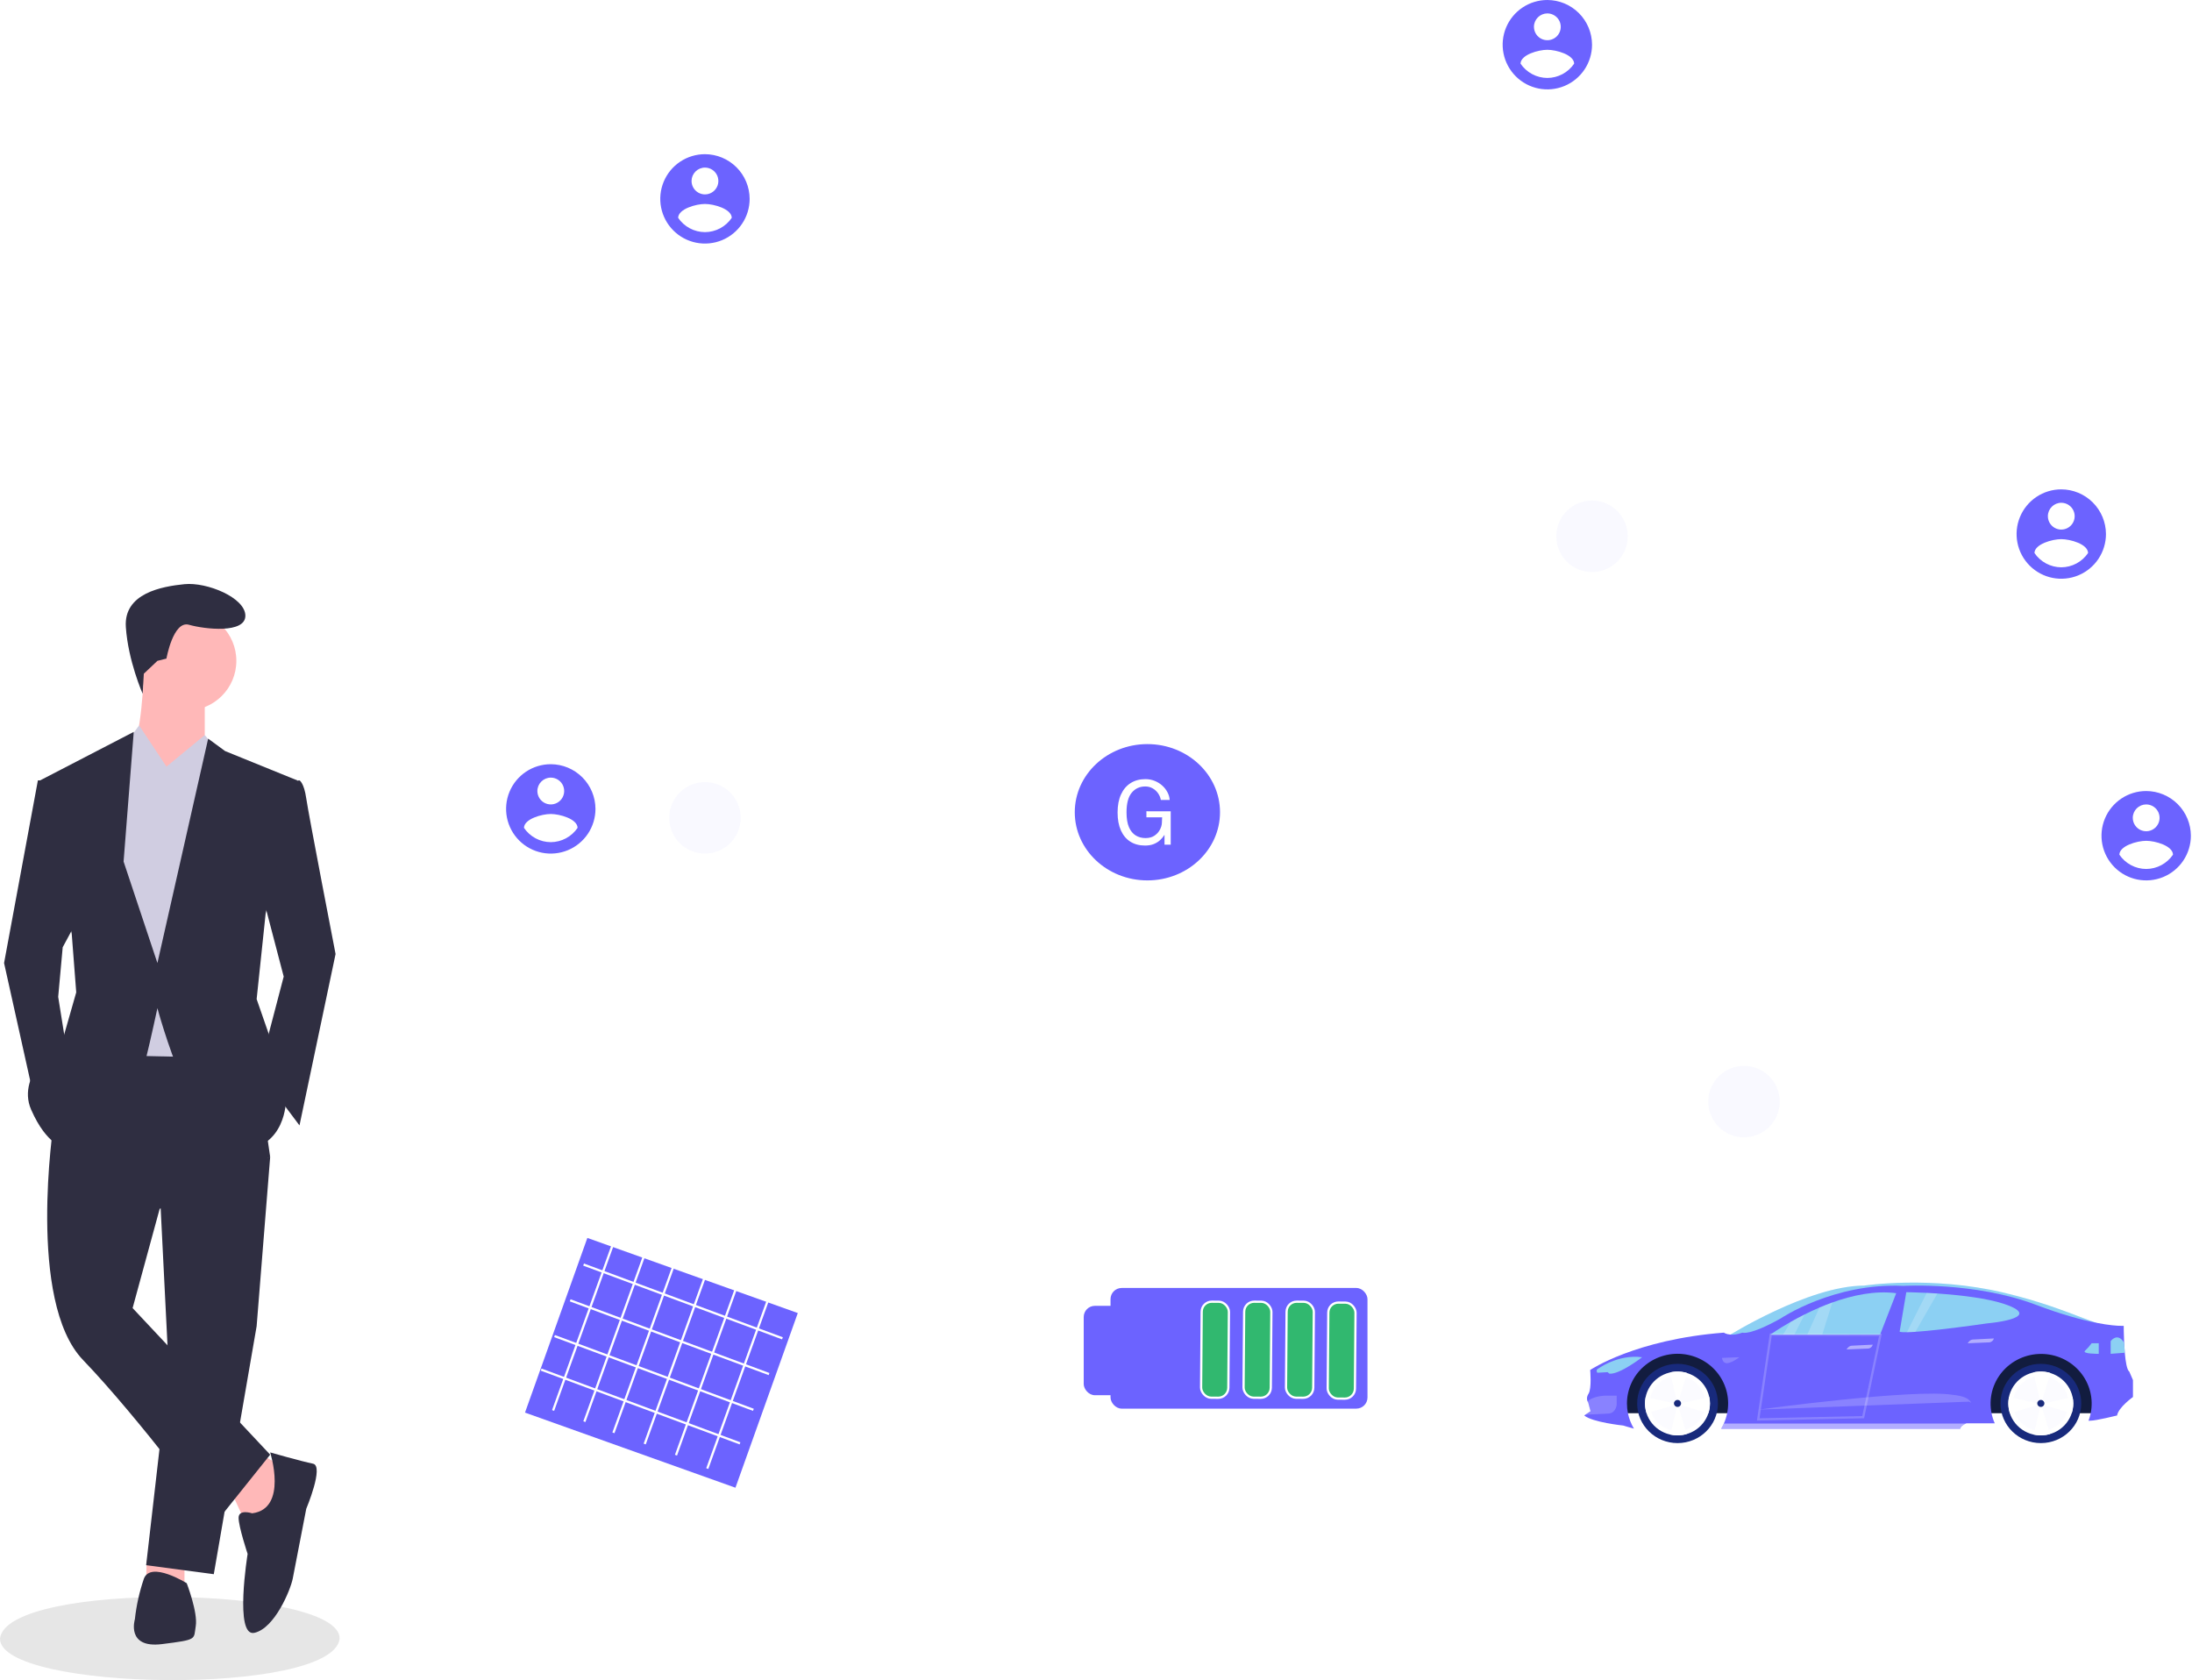 <svg width="981" height="752" viewBox="0 0 981 752" fill="none" xmlns="http://www.w3.org/2000/svg">
<g clip-path="url(#clip0)">
<path d="M315.494 117H313.494V224H315.494V117Z" fill="white"/>
<path d="M315.494 255.85H313.494V350H315.494V255.85Z" fill="white"/>
<path d="M465.494 365H310.494V367H465.494V365Z" fill="white"/>
<path d="M246.494 392H244.494V477H246.494V392Z" fill="white"/>
<path d="M497.494 492H262.494V494H497.494V492Z" fill="white"/>
<path d="M693.494 49H691.494V150H693.494V49Z" fill="white"/>
<path d="M676.494 166H529.46V168H676.494V166Z" fill="white"/>
<path d="M514.494 182H512.494V317H514.494V182Z" fill="white"/>
<path d="M314.494 257C311.132 257 307.845 256.003 305.049 254.135C302.254 252.267 300.075 249.612 298.788 246.505C297.501 243.399 297.165 239.981 297.821 236.683C298.477 233.386 300.096 230.357 302.473 227.979C304.851 225.602 307.88 223.982 311.178 223.327C314.475 222.671 317.893 223.007 321 224.294C324.106 225.581 326.761 227.76 328.629 230.555C330.497 233.351 331.494 236.638 331.494 240C331.489 244.507 329.696 248.828 326.509 252.015C323.322 255.202 319.001 256.995 314.494 257V257ZM314.494 225C311.527 225 308.627 225.88 306.161 227.528C303.694 229.176 301.771 231.519 300.636 234.26C299.501 237 299.204 240.016 299.782 242.926C300.361 245.836 301.79 248.509 303.888 250.606C305.985 252.704 308.658 254.133 311.568 254.712C314.477 255.29 317.493 254.993 320.234 253.858C322.975 252.723 325.318 250.8 326.966 248.333C328.614 245.867 329.494 242.967 329.494 240C329.49 236.023 327.908 232.21 325.096 229.398C322.284 226.586 318.471 225.004 314.494 225V225Z" fill="white"/>
<path d="M246.494 510C243.132 510 239.845 509.003 237.049 507.135C234.254 505.267 232.075 502.612 230.788 499.505C229.501 496.399 229.165 492.981 229.821 489.683C230.477 486.386 232.096 483.357 234.473 480.979C236.851 478.602 239.88 476.982 243.178 476.327C246.475 475.671 249.893 476.007 253 477.294C256.106 478.581 258.761 480.76 260.629 483.555C262.497 486.351 263.494 489.638 263.494 493C263.489 497.507 261.696 501.828 258.509 505.015C255.322 508.202 251.001 509.995 246.494 510V510ZM246.494 478C243.527 478 240.627 478.88 238.161 480.528C235.694 482.176 233.771 484.519 232.636 487.26C231.501 490 231.204 493.017 231.782 495.926C232.361 498.836 233.79 501.509 235.888 503.606C237.985 505.704 240.658 507.133 243.568 507.712C246.477 508.29 249.493 507.993 252.234 506.858C254.975 505.723 257.318 503.8 258.966 501.333C260.614 498.867 261.494 495.967 261.494 493C261.49 489.023 259.908 485.21 257.096 482.398C254.284 479.586 250.471 478.004 246.494 478V478Z" fill="white"/>
<path d="M315.494 382C324.33 382 331.494 374.837 331.494 366C331.494 357.163 324.33 350 315.494 350C306.657 350 299.494 357.163 299.494 366C299.494 374.837 306.657 382 315.494 382Z" fill="#F9F9FF"/>
<path d="M894.494 239H728.494V241H894.494V239Z" fill="white"/>
<path d="M713.494 255.85H711.494V350H713.494V255.85Z" fill="white"/>
<path d="M695.494 365H562.494V367H695.494V365Z" fill="white"/>
<path d="M934.494 374H796.494V376H934.494V374Z" fill="white"/>
<path d="M782.494 392H780.494V477H782.494V392Z" fill="white"/>
<path d="M764.494 492H529.494V494H764.494V492Z" fill="white"/>
<path d="M514.494 415H512.494V477H514.494V415Z" fill="white"/>
<path d="M712.494 256C721.33 256 728.494 248.837 728.494 240C728.494 231.163 721.33 224 712.494 224C703.657 224 696.494 231.163 696.494 240C696.494 248.837 703.657 256 712.494 256Z" fill="#F9F9FF"/>
<path d="M692.494 183C689.132 183 685.845 182.003 683.049 180.135C680.254 178.267 678.075 175.612 676.788 172.505C675.502 169.399 675.165 165.981 675.821 162.683C676.477 159.386 678.096 156.357 680.473 153.979C682.851 151.602 685.88 149.982 689.178 149.327C692.475 148.671 695.893 149.007 699 150.294C702.106 151.581 704.761 153.76 706.629 156.555C708.497 159.351 709.494 162.638 709.494 166C709.489 170.507 707.696 174.828 704.509 178.015C701.322 181.202 697.001 182.995 692.494 183V183ZM692.494 151C689.527 151 686.627 151.88 684.161 153.528C681.694 155.176 679.771 157.519 678.636 160.26C677.501 163 677.204 166.017 677.782 168.926C678.361 171.836 679.79 174.509 681.888 176.606C683.985 178.704 686.658 180.133 689.568 180.712C692.478 181.29 695.494 180.993 698.234 179.858C700.975 178.723 703.318 176.8 704.966 174.333C706.614 171.867 707.494 168.967 707.494 166C707.49 162.023 705.908 158.21 703.096 155.398C700.284 152.586 696.471 151.004 692.494 151V151Z" fill="white"/>
<path d="M513.494 183C510.132 183 506.845 182.003 504.049 180.135C501.254 178.267 499.075 175.612 497.788 172.505C496.501 169.399 496.165 165.981 496.821 162.683C497.477 159.386 499.096 156.357 501.473 153.979C503.851 151.602 506.88 149.982 510.178 149.327C513.475 148.671 516.893 149.007 520 150.294C523.106 151.581 525.761 153.76 527.629 156.555C529.497 159.351 530.494 162.638 530.494 166C530.489 170.507 528.696 174.828 525.509 178.015C522.322 181.202 518.001 182.995 513.494 183V183ZM513.494 151C510.527 151 507.627 151.88 505.161 153.528C502.694 155.176 500.771 157.519 499.636 160.26C498.501 163 498.204 166.017 498.782 168.926C499.361 171.836 500.79 174.509 502.888 176.606C504.985 178.704 507.658 180.133 510.568 180.712C513.477 181.29 516.494 180.993 519.234 179.858C521.975 178.723 524.318 176.8 525.966 174.333C527.614 171.867 528.494 168.967 528.494 166C528.49 162.023 526.908 158.21 524.096 155.398C521.284 152.586 517.471 151.004 513.494 151V151Z" fill="white"/>
<path d="M780.494 393C777.132 393 773.845 392.003 771.049 390.135C768.254 388.267 766.075 385.612 764.788 382.505C763.502 379.399 763.165 375.981 763.821 372.683C764.477 369.386 766.096 366.357 768.473 363.979C770.851 361.602 773.88 359.982 777.178 359.327C780.475 358.671 783.893 359.007 787 360.294C790.106 361.581 792.761 363.76 794.629 366.555C796.497 369.351 797.494 372.638 797.494 376C797.489 380.507 795.696 384.828 792.509 388.015C789.322 391.202 785.001 392.995 780.494 393V393ZM780.494 361C777.527 361 774.627 361.88 772.161 363.528C769.694 365.176 767.771 367.519 766.636 370.26C765.501 373 765.204 376.016 765.782 378.926C766.361 381.836 767.79 384.509 769.888 386.606C771.985 388.704 774.658 390.133 777.568 390.712C780.478 391.29 783.494 390.993 786.234 389.858C788.975 388.723 791.318 386.8 792.966 384.333C794.614 381.867 795.494 378.967 795.494 376C795.49 372.023 793.908 368.21 791.096 365.398C788.284 362.586 784.471 361.004 780.494 361V361Z" fill="white"/>
<path d="M780.494 509C789.33 509 796.494 501.837 796.494 493C796.494 484.163 789.33 477 780.494 477C771.657 477 764.494 484.163 764.494 493C764.494 501.837 771.657 509 780.494 509Z" fill="#F9F9FF"/>
<path d="M513.494 510C510.132 510 506.845 509.003 504.049 507.135C501.254 505.267 499.075 502.612 497.788 499.505C496.501 496.399 496.165 492.981 496.821 489.683C497.477 486.386 499.096 483.357 501.473 480.979C503.851 478.602 506.88 476.982 510.178 476.327C513.475 475.671 516.893 476.007 520 477.294C523.106 478.581 525.761 480.76 527.629 483.555C529.497 486.351 530.494 489.638 530.494 493C530.489 497.507 528.696 501.828 525.509 505.015C522.322 508.202 518.001 509.995 513.494 510V510ZM513.494 478C510.527 478 507.627 478.88 505.161 480.528C502.694 482.176 500.771 484.519 499.636 487.26C498.501 490 498.204 493.017 498.782 495.926C499.361 498.836 500.79 501.509 502.888 503.606C504.985 505.704 507.658 507.133 510.568 507.712C513.477 508.29 516.494 507.993 519.234 506.858C521.975 505.723 524.318 503.8 525.966 501.333C527.614 498.867 528.494 495.967 528.494 493C528.49 489.023 526.908 485.21 524.096 482.398C521.284 479.586 517.471 478.004 513.494 478V478Z" fill="white"/>
<path d="M711.494 383C708.132 383 704.845 382.003 702.049 380.135C699.254 378.267 697.075 375.612 695.788 372.505C694.502 369.399 694.165 365.981 694.821 362.683C695.477 359.386 697.096 356.357 699.473 353.979C701.851 351.602 704.88 349.982 708.178 349.327C711.475 348.671 714.893 349.007 718 350.294C721.106 351.581 723.761 353.76 725.629 356.555C727.497 359.351 728.494 362.638 728.494 366C728.489 370.507 726.696 374.828 723.509 378.015C720.322 381.202 716.001 382.995 711.494 383V383ZM711.494 351C708.527 351 705.627 351.88 703.161 353.528C700.694 355.176 698.771 357.519 697.636 360.26C696.501 363 696.204 366.016 696.782 368.926C697.361 371.836 698.79 374.509 700.888 376.606C702.985 378.704 705.658 380.133 708.568 380.712C711.478 381.29 714.494 380.993 717.234 379.858C719.975 378.723 722.318 376.8 723.966 374.333C725.614 371.867 726.494 368.967 726.494 366C726.49 362.023 724.908 358.21 722.096 355.398C719.284 352.586 715.471 351.004 711.494 351V351Z" fill="white"/>
<path d="M246.494 342C242.538 342 238.671 343.173 235.382 345.371C232.093 347.568 229.53 350.692 228.016 354.346C226.502 358.001 226.106 362.022 226.878 365.902C227.65 369.781 229.555 373.345 232.352 376.142C235.149 378.939 238.712 380.844 242.592 381.616C246.472 382.387 250.493 381.991 254.147 380.478C257.802 378.964 260.926 376.4 263.123 373.111C265.321 369.822 266.494 365.956 266.494 362C266.478 356.7 264.366 351.622 260.619 347.875C256.871 344.128 251.793 342.016 246.494 342V342ZM246.494 348C247.681 348 248.841 348.352 249.827 349.011C250.814 349.67 251.583 350.608 252.037 351.704C252.491 352.8 252.61 354.007 252.379 355.171C252.147 356.334 251.576 357.404 250.736 358.243C249.897 359.082 248.828 359.653 247.664 359.885C246.5 360.116 245.294 359.997 244.198 359.543C243.101 359.089 242.164 358.32 241.505 357.333C240.846 356.347 240.494 355.187 240.494 354C240.499 352.41 241.133 350.887 242.257 349.763C243.381 348.639 244.904 348.005 246.494 348V348ZM246.494 376.885C244.124 376.874 241.792 376.285 239.701 375.169C237.61 374.053 235.822 372.444 234.494 370.481C234.59 366.481 242.494 364.279 246.494 364.279C250.494 364.279 258.398 366.481 258.494 370.481C257.164 372.442 255.376 374.05 253.285 375.166C251.195 376.282 248.864 376.872 246.494 376.885V376.885Z" fill="#6C63FF"/>
<path d="M315.494 69C311.538 69 307.671 70.173 304.382 72.371C301.093 74.568 298.53 77.692 297.016 81.346C295.502 85.001 295.106 89.022 295.878 92.902C296.65 96.781 298.555 100.345 301.352 103.142C304.149 105.939 307.712 107.844 311.592 108.616C315.472 109.387 319.493 108.991 323.147 107.478C326.802 105.964 329.926 103.4 332.123 100.111C334.321 96.822 335.494 92.956 335.494 89C335.478 83.7 333.366 78.622 329.619 74.875C325.871 71.128 320.793 69.016 315.494 69V69ZM315.494 75C316.681 75 317.841 75.352 318.827 76.011C319.814 76.671 320.583 77.608 321.037 78.704C321.491 79.8 321.61 81.007 321.379 82.171C321.147 83.334 320.576 84.403 319.736 85.243C318.897 86.082 317.828 86.653 316.664 86.885C315.5 87.116 314.294 86.997 313.198 86.543C312.101 86.089 311.164 85.32 310.505 84.333C309.846 83.347 309.494 82.187 309.494 81C309.499 79.41 310.133 77.887 311.257 76.763C312.381 75.639 313.904 75.005 315.494 75V75ZM315.494 103.885C313.124 103.874 310.792 103.285 308.701 102.169C306.61 101.053 304.822 99.444 303.494 97.481C303.59 93.481 311.494 91.279 315.494 91.279C319.494 91.279 327.398 93.481 327.494 97.481C326.164 99.442 324.376 101.05 322.285 102.166C320.195 103.282 317.864 103.872 315.494 103.885V103.885Z" fill="#6C63FF"/>
<path d="M692.494 0C688.538 0 684.671 1.173 681.382 3.371C678.093 5.568 675.53 8.692 674.016 12.346C672.503 16.001 672.106 20.022 672.878 23.902C673.65 27.781 675.555 31.345 678.352 34.142C681.149 36.939 684.712 38.844 688.592 39.616C692.472 40.387 696.493 39.991 700.148 38.478C703.802 36.964 706.926 34.4 709.123 31.111C711.321 27.822 712.494 23.956 712.494 20C712.478 14.7 710.366 9.622 706.619 5.875C702.872 2.128 697.793 0.016 692.494 0V0ZM692.494 6C693.681 6 694.841 6.352 695.827 7.011C696.814 7.67 697.583 8.608 698.037 9.704C698.491 10.8 698.61 12.007 698.379 13.171C698.147 14.334 697.576 15.403 696.737 16.243C695.897 17.082 694.828 17.653 693.664 17.885C692.501 18.116 691.294 17.997 690.198 17.543C689.101 17.089 688.164 16.32 687.505 15.333C686.846 14.347 686.494 13.187 686.494 12C686.499 10.41 687.133 8.887 688.257 7.763C689.381 6.639 690.904 6.005 692.494 6V6ZM692.494 34.885C690.124 34.874 687.792 34.285 685.701 33.169C683.61 32.053 681.822 30.444 680.494 28.481C680.59 24.481 688.494 22.279 692.494 22.279C696.494 22.279 704.398 24.481 704.494 28.481C703.164 30.442 701.376 32.05 699.286 33.166C697.195 34.282 694.864 34.872 692.494 34.885Z" fill="#6C63FF"/>
<path d="M922.494 219C918.538 219 914.671 220.173 911.382 222.371C908.093 224.568 905.53 227.692 904.016 231.346C902.503 235.001 902.106 239.022 902.878 242.902C903.65 246.781 905.555 250.345 908.352 253.142C911.149 255.939 914.712 257.844 918.592 258.616C922.472 259.387 926.493 258.991 930.148 257.478C933.802 255.964 936.926 253.4 939.123 250.111C941.321 246.822 942.494 242.956 942.494 239C942.478 233.7 940.366 228.622 936.619 224.875C932.872 221.128 927.793 219.016 922.494 219ZM922.494 225C923.681 225 924.841 225.352 925.827 226.011C926.814 226.67 927.583 227.608 928.037 228.704C928.491 229.8 928.61 231.007 928.379 232.171C928.147 233.334 927.576 234.404 926.736 235.243C925.897 236.082 924.828 236.653 923.664 236.885C922.501 237.116 921.294 236.997 920.198 236.543C919.101 236.089 918.164 235.32 917.505 234.333C916.846 233.347 916.494 232.187 916.494 231C916.499 229.41 917.133 227.887 918.257 226.763C919.381 225.639 920.904 225.005 922.494 225ZM922.494 253.885C920.124 253.874 917.792 253.285 915.701 252.169C913.61 251.053 911.822 249.444 910.494 247.481C910.59 243.481 918.494 241.279 922.494 241.279C926.494 241.279 934.398 243.481 934.494 247.481C933.164 249.442 931.376 251.05 929.286 252.166C927.195 253.282 924.864 253.872 922.494 253.885V253.885Z" fill="#6C63FF"/>
<path d="M960.494 354C956.538 354 952.671 355.173 949.382 357.371C946.094 359.568 943.53 362.692 942.016 366.346C940.503 370.001 940.107 374.022 940.878 377.902C941.65 381.781 943.555 385.345 946.352 388.142C949.149 390.939 952.712 392.844 956.592 393.616C960.472 394.387 964.493 393.991 968.148 392.478C971.802 390.964 974.926 388.4 977.123 385.111C979.321 381.822 980.494 377.956 980.494 374C980.478 368.7 978.366 363.622 974.619 359.875C970.872 356.128 965.793 354.016 960.494 354V354ZM960.494 360C961.681 360 962.841 360.352 963.827 361.011C964.814 361.67 965.583 362.608 966.037 363.704C966.491 364.8 966.61 366.007 966.379 367.171C966.147 368.334 965.576 369.404 964.736 370.243C963.897 371.082 962.828 371.653 961.664 371.885C960.501 372.116 959.294 371.997 958.198 371.543C957.101 371.089 956.164 370.32 955.505 369.333C954.846 368.347 954.494 367.187 954.494 366C954.499 364.41 955.133 362.887 956.257 361.763C957.381 360.639 958.904 360.005 960.494 360V360ZM960.494 388.885C958.124 388.874 955.792 388.285 953.701 387.169C951.61 386.053 949.822 384.444 948.494 382.481C948.59 378.481 956.494 376.279 960.494 376.279C964.494 376.279 972.398 378.481 972.494 382.481C971.164 384.442 969.376 386.05 967.286 387.166C965.195 388.282 962.864 388.872 960.494 388.885V388.885Z" fill="#6C63FF"/>
<path d="M152 733.294C149.154 759.17 -0.226 756.998 0 733.292C2.846 707.418 152.226 709.59 152 733.294Z" fill="#E6E6E6"/>
<path d="M103.754 668.156L109.81 681.276L120.911 680.267L127.976 657.054L116.874 650.999L103.754 668.156Z" fill="#FFB8B8"/>
<path d="M65.642 698.373L65.403 707.516L82.56 708.525V697.424L65.642 698.373Z" fill="#FFB8B8"/>
<path d="M71.458 531.908L75.495 612.647L65.403 700.451L95.68 704.488L114.856 593.472L120.911 517.778L71.458 531.908Z" fill="#2F2E41"/>
<path d="M24.024 502.64C24.024 502.64 11.913 582.37 37.144 608.61C62.375 634.851 96.689 681.276 96.689 681.276L120.911 650.999L59.347 585.398L71.458 540.991L120.911 517.778L112.837 462.27L40.172 461.261L24.024 502.64Z" fill="#2F2E41"/>
<path d="M83.569 317.948C95.832 317.948 105.773 308.007 105.773 295.744C105.773 283.482 95.832 273.541 83.569 273.541C71.307 273.541 61.366 283.482 61.366 295.744C61.366 308.007 71.307 317.948 83.569 317.948Z" fill="#FFB8B8"/>
<path d="M64.394 300.791C64.394 300.791 63.385 332.077 58.338 336.114C53.292 340.151 76.505 357.308 76.505 357.308L91.643 333.087V310.883L64.394 300.791Z" fill="#FFB8B8"/>
<path d="M74.486 343.179L62.233 324.677L55.31 334.096L45.218 362.355L53.292 472.362L100.726 473.371L106.782 347.216L91.643 329.05L74.486 343.179Z" fill="#D0CDE1"/>
<path d="M125.958 350.244L134.032 349.234C134.032 349.234 136.05 350.244 137.059 357.308C138.069 364.373 150.179 426.946 150.179 426.946L134.032 503.649L115.865 479.427L126.967 437.039L115.865 394.65L125.958 350.244Z" fill="#2F2E41"/>
<path d="M23.015 349.234H16.959L1.821 430.983L15.95 494.566L30.079 471.353L26.042 446.122L28.061 423.919L35.126 410.798L23.015 349.234Z" fill="#2F2E41"/>
<path d="M112.837 677.239C112.837 677.239 106.782 675.22 106.782 679.257C106.782 683.294 110.819 695.405 110.819 695.405C110.819 695.405 104.763 732.747 113.847 730.729C122.93 728.71 129.995 711.553 131.004 706.507C132.013 701.461 137.059 675.22 137.059 675.22C137.059 675.22 145.133 656.045 140.087 655.035C135.041 654.026 120.911 649.989 120.911 649.989C120.911 649.989 128.985 675.22 112.837 677.239Z" fill="#2F2E41"/>
<path d="M83.569 708.525C83.569 708.525 67.421 698.433 64.394 706.507C62.386 712.396 61.032 718.488 60.357 724.673C60.357 724.673 56.32 737.793 72.468 735.775C88.616 733.757 86.597 733.756 87.606 727.701C88.616 721.645 83.569 708.525 83.569 708.525Z" fill="#2F2E41"/>
<path d="M70.449 295.745L74.486 294.735C74.486 294.735 77.514 277.578 84.579 279.597C91.643 281.615 109.81 283.634 109.81 275.56C109.81 267.486 92.653 260.421 82.56 261.43C72.468 262.439 55.31 265.467 56.32 280.606C57.329 295.744 63.841 310.471 63.841 310.471L64.367 301.496L70.449 295.745Z" fill="#2F2E41"/>
<path d="M91.643 355.29L74.486 343.179L91.643 329.05L97.6 336.197L91.643 355.29Z" fill="#D0CDE1"/>
<path d="M59.347 354.281L74.486 343.179L62.375 325.013L55.31 334.096L59.347 354.281Z" fill="#D0CDE1"/>
<path d="M133.022 349.234L100.726 336.114L93.157 330.563L70.449 430.983L55.31 385.567L59.852 327.536L17.968 349.234L32.098 417.863L34.116 444.103L28.061 465.298C28.061 465.298 6.867 480.436 13.931 496.584C20.996 512.732 29.07 513.741 29.07 513.741C29.07 513.741 63.385 481.445 65.403 473.371C67.421 465.298 70.449 451.168 70.449 451.168C70.449 451.168 87.606 515.76 107.791 514.751C127.976 513.741 127.976 492.547 127.976 492.547L122.93 470.344L114.856 447.131L118.893 408.78L133.022 349.234Z" fill="#2F2E41"/>
<ellipse cx="513.5" cy="363.5" rx="32.5" ry="30.5" fill="#6C63FF"/>
<path d="M512.44 378.4C509.893 378.4 507.7 377.82 505.86 376.66C504.033 375.5 502.627 373.82 501.64 371.62C500.653 369.407 500.16 366.74 500.16 363.62C500.16 360.473 500.667 357.787 501.68 355.56C502.693 353.333 504.127 351.633 505.98 350.46C507.847 349.273 510.053 348.68 512.6 348.68C514.053 348.68 515.42 348.933 516.7 349.44C517.98 349.947 519.113 350.64 520.1 351.52C521.087 352.4 521.873 353.4 522.46 354.52C523.06 355.627 523.4 356.787 523.48 358H519.52C519.333 356.933 518.92 355.94 518.28 355.02C517.64 354.1 516.827 353.36 515.84 352.8C514.867 352.24 513.767 351.96 512.54 351.96C510.047 351.96 508.027 352.893 506.48 354.76C504.933 356.627 504.16 359.553 504.16 363.54C504.16 366.287 504.527 368.507 505.26 370.2C506.007 371.893 507.02 373.127 508.3 373.9C509.58 374.673 511.027 375.06 512.64 375.06C514.253 375.06 515.593 374.7 516.66 373.98C517.727 373.26 518.533 372.38 519.08 371.34C519.64 370.3 519.94 369.3 519.98 368.34L520.1 365.78H513.06V363.06L523.94 363.08V378H521.16V373.6C520.653 374.427 520.007 375.207 519.22 375.94C518.447 376.673 517.5 377.267 516.38 377.72C515.273 378.173 513.96 378.4 512.44 378.4Z" fill="white"/>
<g filter="url(#filter0_d)">
<rect x="262.862" y="550" width="100" height="83" transform="rotate(19.645 262.862 550)" fill="#6C63FF"/>
</g>
<line x1="247.53" y1="631.224" x2="274.53" y2="556.224" stroke="white"/>
<line x1="261.174" y1="565.925" x2="350.174" y2="598.925" stroke="white"/>
<line x1="255.174" y1="581.925" x2="344.174" y2="614.925" stroke="white"/>
<line x1="248.174" y1="597.925" x2="337.174" y2="630.925" stroke="white"/>
<line x1="242.174" y1="612.925" x2="331.174" y2="645.925" stroke="white"/>
<line x1="261.53" y1="636.224" x2="288.53" y2="561.224" stroke="white"/>
<line x1="274.53" y1="641.224" x2="301.53" y2="566.224" stroke="white"/>
<line x1="302.53" y1="651.224" x2="329.53" y2="576.224" stroke="white"/>
<line x1="316.53" y1="657.224" x2="343.53" y2="582.224" stroke="white"/>
<line x1="288.53" y1="646.224" x2="315.53" y2="571.224" stroke="white"/>
<path d="M242.767 689.644C241.858 689.644 241.021 689.502 240.254 689.219C239.487 688.935 238.846 688.502 238.329 687.919C237.821 687.327 237.504 686.565 237.379 685.631H239.479C239.646 686.39 240.025 686.96 240.617 687.344C241.217 687.727 241.929 687.919 242.754 687.919C243.621 687.919 244.321 687.756 244.854 687.431C245.387 687.106 245.654 686.606 245.654 685.931C245.654 685.023 245.083 684.431 243.942 684.156L241.267 683.494C240.217 683.244 239.379 682.852 238.754 682.319C238.137 681.785 237.829 681.04 237.829 680.081C237.821 678.948 238.229 678.023 239.054 677.306C239.879 676.581 241.112 676.219 242.754 676.219C244.154 676.219 245.283 676.535 246.142 677.169C247.008 677.802 247.458 678.723 247.492 679.931H245.454C245.362 679.315 245.083 678.827 244.617 678.469C244.15 678.102 243.521 677.919 242.729 677.919C241.904 677.919 241.233 678.085 240.717 678.419C240.2 678.744 239.942 679.252 239.942 679.944C239.942 680.402 240.125 680.765 240.492 681.031C240.858 681.29 241.4 681.506 242.117 681.681L244.704 682.331C245.496 682.54 246.112 682.835 246.554 683.219C246.996 683.602 247.304 684.023 247.479 684.481C247.654 684.94 247.742 685.381 247.742 685.806C247.742 686.998 247.304 687.935 246.429 688.619C245.554 689.302 244.333 689.644 242.767 689.644ZM256.11 689.644C254.318 689.644 252.88 689.073 251.797 687.931C250.714 686.79 250.172 685.14 250.172 682.981C250.172 681.631 250.401 680.448 250.86 679.431C251.318 678.415 251.989 677.627 252.872 677.069C253.755 676.502 254.835 676.219 256.11 676.219C257.893 676.219 259.318 676.802 260.385 677.969C261.451 679.135 261.985 680.806 261.985 682.981C261.985 684.298 261.76 685.456 261.31 686.456C260.868 687.456 260.21 688.24 259.335 688.806C258.468 689.365 257.393 689.644 256.11 689.644ZM256.11 687.819C257.268 687.819 258.155 687.385 258.772 686.519C259.389 685.644 259.697 684.448 259.697 682.931C259.697 682.006 259.572 681.177 259.322 680.444C259.08 679.702 258.697 679.115 258.172 678.681C257.647 678.248 256.96 678.031 256.11 678.031C254.935 678.031 254.035 678.465 253.41 679.331C252.785 680.19 252.472 681.39 252.472 682.931C252.472 683.84 252.597 684.665 252.847 685.406C253.097 686.148 253.489 686.735 254.022 687.169C254.555 687.602 255.251 687.819 256.11 687.819ZM268.273 689.556C267.339 689.556 266.639 689.394 266.173 689.069C265.706 688.735 265.393 688.306 265.235 687.781C265.085 687.248 265.01 686.677 265.01 686.069V670.819H267.285V685.844C267.285 686.502 267.41 686.994 267.66 687.319C267.918 687.635 268.277 687.81 268.735 687.844L269.435 687.856V689.356C269.018 689.49 268.631 689.556 268.273 689.556ZM275.909 689.644C274.651 689.644 273.626 689.315 272.834 688.656C272.043 687.998 271.647 687.077 271.647 685.894C271.647 684.46 272.147 683.394 273.147 682.694C274.147 681.994 275.751 681.619 277.959 681.569L280.272 681.506V680.494C280.272 679.702 280.03 679.077 279.547 678.619C279.072 678.152 278.339 677.919 277.347 677.919C276.605 677.927 275.951 678.106 275.384 678.456C274.818 678.798 274.455 679.352 274.297 680.119H272.259C272.326 678.86 272.818 677.898 273.734 677.231C274.651 676.556 275.893 676.219 277.459 676.219C279.143 676.219 280.401 676.573 281.234 677.281C282.076 677.99 282.497 679.019 282.497 680.369V689.394H280.522L280.359 686.969C279.851 687.977 279.214 688.677 278.447 689.069C277.68 689.452 276.834 689.644 275.909 689.644ZM276.609 687.981C277.184 687.981 277.751 687.844 278.309 687.569C278.876 687.294 279.343 686.944 279.709 686.519C280.076 686.085 280.264 685.627 280.272 685.144V682.931L278.347 682.969C276.864 682.994 275.751 683.215 275.009 683.631C274.268 684.04 273.897 684.719 273.897 685.669C273.897 686.402 274.147 686.973 274.647 687.381C275.155 687.781 275.809 687.981 276.609 687.981ZM286.446 689.394V676.469H288.646V678.956C288.971 678.031 289.483 677.344 290.183 676.894C290.892 676.444 291.654 676.219 292.471 676.219C292.662 676.219 292.846 676.231 293.021 676.256C293.204 676.281 293.35 676.323 293.458 676.381V678.619C293.333 678.56 293.171 678.523 292.971 678.506C292.779 678.481 292.617 678.469 292.483 678.469C291.458 678.402 290.579 678.598 289.846 679.056C289.112 679.515 288.746 680.281 288.746 681.356V689.394H286.446ZM301.9 693.419V676.469H304.2L304.225 678.719C304.425 678.369 304.704 678.002 305.062 677.619C305.429 677.227 305.891 676.898 306.45 676.631C307.008 676.356 307.683 676.219 308.475 676.219C310.016 676.219 311.275 676.752 312.25 677.819C313.225 678.885 313.712 680.531 313.712 682.756C313.712 684.973 313.233 686.677 312.275 687.869C311.316 689.052 309.987 689.644 308.287 689.644C307.521 689.644 306.866 689.506 306.325 689.231C305.791 688.948 305.354 688.606 305.012 688.206C304.671 687.806 304.408 687.423 304.225 687.056V693.419H301.9ZM307.85 687.844C308.916 687.844 309.787 687.44 310.462 686.631C311.137 685.815 311.475 684.548 311.475 682.831C311.475 681.365 311.166 680.198 310.55 679.331C309.933 678.456 309.033 678.019 307.85 678.019C306.65 678.019 305.741 678.465 305.125 679.356C304.508 680.248 304.2 681.406 304.2 682.831C304.2 683.756 304.337 684.598 304.612 685.356C304.887 686.115 305.296 686.719 305.837 687.169C306.379 687.619 307.05 687.844 307.85 687.844ZM320.148 689.644C318.889 689.644 317.864 689.315 317.073 688.656C316.281 687.998 315.885 687.077 315.885 685.894C315.885 684.46 316.385 683.394 317.385 682.694C318.385 681.994 319.989 681.619 322.198 681.569L324.51 681.506V680.494C324.51 679.702 324.268 679.077 323.785 678.619C323.31 678.152 322.577 677.919 321.585 677.919C320.843 677.927 320.189 678.106 319.623 678.456C319.056 678.798 318.693 679.352 318.535 680.119H316.498C316.564 678.86 317.056 677.898 317.973 677.231C318.889 676.556 320.131 676.219 321.698 676.219C323.381 676.219 324.639 676.573 325.473 677.281C326.314 677.99 326.735 679.019 326.735 680.369V689.394H324.76L324.598 686.969C324.089 687.977 323.452 688.677 322.685 689.069C321.918 689.452 321.073 689.644 320.148 689.644ZM320.848 687.981C321.423 687.981 321.989 687.844 322.548 687.569C323.114 687.294 323.581 686.944 323.948 686.519C324.314 686.085 324.502 685.627 324.51 685.144V682.931L322.585 682.969C321.102 682.994 319.989 683.215 319.248 683.631C318.506 684.04 318.135 684.719 318.135 685.669C318.135 686.402 318.385 686.973 318.885 687.381C319.393 687.781 320.048 687.981 320.848 687.981ZM330.684 689.394V676.469H332.921V678.344C333.238 677.802 333.734 677.323 334.409 676.906C335.084 676.49 335.938 676.281 336.971 676.281C337.788 676.281 338.538 676.444 339.221 676.769C339.913 677.094 340.463 677.602 340.871 678.294C341.288 678.977 341.496 679.86 341.496 680.944V689.394H339.184V681.169C339.184 680.16 338.917 679.415 338.384 678.931C337.859 678.44 337.176 678.194 336.334 678.194C335.751 678.194 335.205 678.29 334.696 678.481C334.188 678.665 333.776 678.948 333.459 679.331C333.142 679.706 332.984 680.181 332.984 680.756V689.394H330.684ZM346.763 683.469C346.763 684.285 346.896 685.027 347.163 685.694C347.438 686.352 347.85 686.877 348.4 687.269C348.959 687.66 349.654 687.856 350.488 687.856C351.313 687.856 352.021 687.665 352.613 687.281C353.213 686.898 353.596 686.344 353.763 685.619H355.95C355.792 686.494 355.442 687.231 354.9 687.831C354.359 688.431 353.704 688.885 352.938 689.194C352.171 689.494 351.371 689.644 350.538 689.644C349.329 689.644 348.267 689.381 347.35 688.856C346.434 688.331 345.717 687.577 345.2 686.594C344.684 685.61 344.425 684.431 344.425 683.056C344.425 681.698 344.659 680.506 345.125 679.481C345.592 678.456 346.267 677.656 347.15 677.081C348.042 676.506 349.113 676.219 350.363 676.219C352.188 676.219 353.588 676.798 354.563 677.956C355.538 679.106 356.025 680.66 356.025 682.619V683.469H346.763ZM346.775 681.906H353.8C353.8 680.798 353.517 679.865 352.95 679.106C352.384 678.348 351.517 677.969 350.35 677.969C349.542 677.969 348.871 678.165 348.338 678.556C347.804 678.94 347.409 679.435 347.15 680.044C346.892 680.644 346.767 681.265 346.775 681.906ZM362.462 689.556C361.529 689.556 360.829 689.394 360.362 689.069C359.895 688.735 359.583 688.306 359.425 687.781C359.275 687.248 359.2 686.677 359.2 686.069V670.819H361.475V685.844C361.475 686.502 361.6 686.994 361.85 687.319C362.108 687.635 362.466 687.81 362.925 687.844L363.625 687.856V689.356C363.208 689.49 362.82 689.556 362.462 689.556Z" fill="white"/>
<path d="M470.135 683.469C470.135 684.285 470.269 685.027 470.535 685.694C470.81 686.352 471.223 686.877 471.773 687.269C472.331 687.66 473.027 687.856 473.86 687.856C474.685 687.856 475.394 687.665 475.985 687.281C476.585 686.898 476.969 686.344 477.135 685.619H479.323C479.164 686.494 478.814 687.231 478.273 687.831C477.731 688.431 477.077 688.885 476.31 689.194C475.544 689.494 474.744 689.644 473.91 689.644C472.702 689.644 471.639 689.381 470.723 688.856C469.806 688.331 469.089 687.577 468.573 686.594C468.056 685.61 467.798 684.431 467.798 683.056C467.798 681.698 468.031 680.506 468.498 679.481C468.964 678.456 469.639 677.656 470.523 677.081C471.414 676.506 472.485 676.219 473.735 676.219C475.56 676.219 476.96 676.798 477.935 677.956C478.91 679.106 479.398 680.66 479.398 682.619V683.469H470.135ZM470.148 681.906H477.173C477.173 680.798 476.889 679.865 476.323 679.106C475.756 678.348 474.889 677.969 473.723 677.969C472.914 677.969 472.244 678.165 471.71 678.556C471.177 678.94 470.781 679.435 470.523 680.044C470.264 680.644 470.139 681.265 470.148 681.906ZM482.572 689.394V676.469H484.81V678.344C485.126 677.802 485.622 677.323 486.297 676.906C486.972 676.49 487.826 676.281 488.86 676.281C489.676 676.281 490.426 676.444 491.11 676.769C491.801 677.094 492.351 677.602 492.76 678.294C493.176 678.977 493.385 679.86 493.385 680.944V689.394H491.072V681.169C491.072 680.16 490.806 679.415 490.272 678.931C489.747 678.44 489.064 678.194 488.222 678.194C487.639 678.194 487.093 678.29 486.585 678.481C486.076 678.665 485.664 678.948 485.347 679.331C485.031 679.706 484.872 680.181 484.872 680.756V689.394H482.572ZM498.651 683.469C498.651 684.285 498.784 685.027 499.051 685.694C499.326 686.352 499.738 686.877 500.288 687.269C500.847 687.66 501.543 687.856 502.376 687.856C503.201 687.856 503.909 687.665 504.501 687.281C505.101 686.898 505.484 686.344 505.651 685.619H507.838C507.68 686.494 507.33 687.231 506.788 687.831C506.247 688.431 505.593 688.885 504.826 689.194C504.059 689.494 503.259 689.644 502.426 689.644C501.218 689.644 500.155 689.381 499.238 688.856C498.322 688.331 497.605 687.577 497.088 686.594C496.572 685.61 496.313 684.431 496.313 683.056C496.313 681.698 496.547 680.506 497.013 679.481C497.48 678.456 498.155 677.656 499.038 677.081C499.93 676.506 501.001 676.219 502.251 676.219C504.076 676.219 505.476 676.798 506.451 677.956C507.426 679.106 507.913 680.66 507.913 682.619V683.469H498.651ZM498.663 681.906H505.688C505.688 680.798 505.405 679.865 504.838 679.106C504.272 678.348 503.405 677.969 502.238 677.969C501.43 677.969 500.759 678.165 500.226 678.556C499.693 678.94 499.297 679.435 499.038 680.044C498.78 680.644 498.655 681.265 498.663 681.906ZM511.088 689.394V676.469H513.288V678.956C513.613 678.031 514.125 677.344 514.825 676.894C515.534 676.444 516.296 676.219 517.113 676.219C517.304 676.219 517.488 676.231 517.663 676.256C517.846 676.281 517.992 676.323 518.1 676.381V678.619C517.975 678.56 517.813 678.523 517.613 678.506C517.421 678.481 517.259 678.469 517.125 678.469C516.1 678.402 515.221 678.598 514.488 679.056C513.754 679.515 513.388 680.281 513.388 681.356V689.394H511.088ZM526.23 693.669C524.205 693.669 522.626 693.373 521.493 692.781C520.359 692.198 519.793 691.36 519.793 690.269C519.793 689.802 519.901 689.406 520.118 689.081C520.334 688.748 520.593 688.473 520.893 688.256C521.193 688.04 521.472 687.869 521.73 687.744C521.989 687.61 522.155 687.515 522.23 687.456C522.089 687.373 521.909 687.269 521.693 687.144C521.484 687.019 521.301 686.852 521.143 686.644C520.984 686.435 520.905 686.165 520.905 685.831C520.905 685.423 521.093 685.052 521.468 684.719C521.851 684.377 522.422 684.119 523.18 683.944C522.422 683.569 521.83 683.065 521.405 682.431C520.98 681.79 520.768 681.098 520.768 680.356C520.768 679.098 521.268 678.102 522.268 677.369C523.268 676.635 524.643 676.269 526.393 676.269C527.234 676.269 527.943 676.369 528.518 676.569C529.093 676.76 529.626 677.035 530.118 677.394C530.301 677.319 530.609 677.19 531.043 677.006C531.476 676.823 531.918 676.64 532.368 676.456C532.826 676.265 533.176 676.123 533.418 676.031L533.405 678.169L531.143 678.594C531.426 679.177 531.568 679.765 531.568 680.356C531.568 681.498 531.118 682.465 530.218 683.256C529.326 684.048 527.98 684.444 526.18 684.444C526.08 684.444 525.951 684.444 525.793 684.444C525.643 684.435 525.514 684.427 525.405 684.419C524.514 684.444 523.901 684.544 523.568 684.719C523.243 684.894 523.08 685.081 523.08 685.281C523.08 685.523 523.268 685.69 523.643 685.781C524.018 685.873 524.655 685.952 525.555 686.019C525.88 686.035 526.28 686.06 526.755 686.094C527.23 686.119 527.764 686.148 528.355 686.181C529.714 686.265 530.759 686.61 531.493 687.219C532.226 687.827 532.593 688.648 532.593 689.681C532.593 690.856 532.068 691.815 531.018 692.556C529.968 693.298 528.372 693.669 526.23 693.669ZM526.243 682.956C527.176 682.956 527.926 682.74 528.493 682.306C529.068 681.873 529.355 681.231 529.355 680.381C529.355 679.515 529.068 678.852 528.493 678.394C527.926 677.927 527.176 677.694 526.243 677.694C525.301 677.694 524.539 677.927 523.955 678.394C523.38 678.852 523.093 679.515 523.093 680.381C523.093 681.198 523.368 681.831 523.918 682.281C524.468 682.731 525.243 682.956 526.243 682.956ZM526.643 692.181C527.834 692.181 528.747 692.002 529.38 691.644C530.014 691.285 530.33 690.744 530.33 690.019C530.33 689.51 530.134 689.09 529.743 688.756C529.359 688.423 528.772 688.231 527.98 688.181L524.355 687.944C524.03 687.927 523.693 688.01 523.343 688.194C522.993 688.369 522.693 688.615 522.443 688.931C522.201 689.248 522.08 689.606 522.08 690.006C522.08 690.698 522.451 691.231 523.193 691.606C523.934 691.99 525.084 692.181 526.643 692.181ZM537.827 693.519C537.068 693.519 536.547 693.465 536.264 693.356C535.981 693.248 535.839 693.194 535.839 693.194V691.694L537.152 691.719C537.793 691.744 538.289 691.681 538.639 691.531C538.997 691.381 539.26 691.194 539.427 690.969C539.593 690.744 539.722 690.523 539.814 690.306L540.264 689.081L535.214 676.469H537.552L541.364 686.444L545.152 676.469H547.414L541.964 690.369C541.464 691.602 540.872 692.435 540.189 692.869C539.506 693.302 538.718 693.519 537.827 693.519ZM560.133 689.644C559.225 689.644 558.387 689.502 557.621 689.219C556.854 688.935 556.212 688.502 555.696 687.919C555.187 687.327 554.871 686.565 554.746 685.631H556.846C557.012 686.39 557.392 686.96 557.983 687.344C558.583 687.727 559.296 687.919 560.121 687.919C560.987 687.919 561.687 687.756 562.221 687.431C562.754 687.106 563.021 686.606 563.021 685.931C563.021 685.023 562.45 684.431 561.308 684.156L558.633 683.494C557.583 683.244 556.746 682.852 556.121 682.319C555.504 681.785 555.196 681.04 555.196 680.081C555.187 678.948 555.596 678.023 556.421 677.306C557.246 676.581 558.479 676.219 560.121 676.219C561.521 676.219 562.65 676.535 563.508 677.169C564.375 677.802 564.825 678.723 564.858 679.931H562.821C562.729 679.315 562.45 678.827 561.983 678.469C561.517 678.102 560.887 677.919 560.096 677.919C559.271 677.919 558.6 678.085 558.083 678.419C557.567 678.744 557.308 679.252 557.308 679.944C557.308 680.402 557.492 680.765 557.858 681.031C558.225 681.29 558.767 681.506 559.483 681.681L562.071 682.331C562.862 682.54 563.479 682.835 563.921 683.219C564.362 683.602 564.671 684.023 564.846 684.481C565.021 684.94 565.108 685.381 565.108 685.806C565.108 686.998 564.671 687.935 563.796 688.619C562.921 689.302 561.7 689.644 560.133 689.644ZM574.637 678.156H571.724V686.194C571.724 686.885 571.833 687.31 572.049 687.469C572.274 687.619 572.691 687.694 573.299 687.694H574.712V689.244C574.545 689.302 574.303 689.352 573.987 689.394C573.67 689.435 573.274 689.456 572.799 689.456C571.458 689.456 570.553 689.185 570.087 688.644C569.628 688.102 569.399 687.31 569.399 686.269V678.156H567.299V676.469H569.462L570.024 672.706H571.724V676.456H574.637V678.156ZM582.754 689.644C580.962 689.644 579.524 689.073 578.441 687.931C577.358 686.79 576.816 685.14 576.816 682.981C576.816 681.631 577.045 680.448 577.504 679.431C577.962 678.415 578.633 677.627 579.516 677.069C580.399 676.502 581.479 676.219 582.754 676.219C584.537 676.219 585.962 676.802 587.029 677.969C588.095 679.135 588.629 680.806 588.629 682.981C588.629 684.298 588.404 685.456 587.954 686.456C587.512 687.456 586.854 688.24 585.979 688.806C585.112 689.365 584.037 689.644 582.754 689.644ZM582.754 687.819C583.912 687.819 584.799 687.385 585.416 686.519C586.033 685.644 586.341 684.448 586.341 682.931C586.341 682.006 586.216 681.177 585.966 680.444C585.724 679.702 585.341 679.115 584.816 678.681C584.291 678.248 583.604 678.031 582.754 678.031C581.579 678.031 580.679 678.465 580.054 679.331C579.429 680.19 579.116 681.39 579.116 682.931C579.116 683.84 579.241 684.665 579.491 685.406C579.741 686.148 580.133 686.735 580.666 687.169C581.199 687.602 581.895 687.819 582.754 687.819ZM591.654 689.394V676.469H593.854V678.956C594.179 678.031 594.692 677.344 595.392 676.894C596.1 676.444 596.863 676.219 597.679 676.219C597.871 676.219 598.054 676.231 598.229 676.256C598.413 676.281 598.558 676.323 598.667 676.381V678.619C598.542 678.56 598.379 678.523 598.179 678.506C597.988 678.481 597.825 678.469 597.692 678.469C596.667 678.402 595.788 678.598 595.054 679.056C594.321 679.515 593.954 680.281 593.954 681.356V689.394H591.654ZM604.604 689.644C603.346 689.644 602.321 689.315 601.529 688.656C600.738 687.998 600.342 687.077 600.342 685.894C600.342 684.46 600.842 683.394 601.842 682.694C602.842 681.994 604.446 681.619 606.654 681.569L608.967 681.506V680.494C608.967 679.702 608.725 679.077 608.242 678.619C607.767 678.152 607.033 677.919 606.042 677.919C605.3 677.927 604.646 678.106 604.079 678.456C603.513 678.798 603.15 679.352 602.992 680.119H600.954C601.021 678.86 601.513 677.898 602.429 677.231C603.346 676.556 604.588 676.219 606.154 676.219C607.838 676.219 609.096 676.573 609.929 677.281C610.771 677.99 611.192 679.019 611.192 680.369V689.394H609.217L609.054 686.969C608.546 687.977 607.908 688.677 607.142 689.069C606.375 689.452 605.529 689.644 604.604 689.644ZM605.304 687.981C605.879 687.981 606.446 687.844 607.004 687.569C607.571 687.294 608.038 686.944 608.404 686.519C608.771 686.085 608.958 685.627 608.967 685.144V682.931L607.042 682.969C605.558 682.994 604.446 683.215 603.704 683.631C602.963 684.04 602.592 684.719 602.592 685.669C602.592 686.402 602.842 686.973 603.342 687.381C603.85 687.781 604.504 687.981 605.304 687.981ZM620.591 693.669C618.566 693.669 616.986 693.373 615.853 692.781C614.72 692.198 614.153 691.36 614.153 690.269C614.153 689.802 614.261 689.406 614.478 689.081C614.695 688.748 614.953 688.473 615.253 688.256C615.553 688.04 615.832 687.869 616.091 687.744C616.349 687.61 616.516 687.515 616.591 687.456C616.449 687.373 616.27 687.269 616.053 687.144C615.845 687.019 615.661 686.852 615.503 686.644C615.345 686.435 615.266 686.165 615.266 685.831C615.266 685.423 615.453 685.052 615.828 684.719C616.211 684.377 616.782 684.119 617.541 683.944C616.782 683.569 616.191 683.065 615.766 682.431C615.341 681.79 615.128 681.098 615.128 680.356C615.128 679.098 615.628 678.102 616.628 677.369C617.628 676.635 619.003 676.269 620.753 676.269C621.595 676.269 622.303 676.369 622.878 676.569C623.453 676.76 623.986 677.035 624.478 677.394C624.661 677.319 624.97 677.19 625.403 677.006C625.836 676.823 626.278 676.64 626.728 676.456C627.186 676.265 627.536 676.123 627.778 676.031L627.766 678.169L625.503 678.594C625.786 679.177 625.928 679.765 625.928 680.356C625.928 681.498 625.478 682.465 624.578 683.256C623.686 684.048 622.341 684.444 620.541 684.444C620.441 684.444 620.311 684.444 620.153 684.444C620.003 684.435 619.874 684.427 619.766 684.419C618.874 684.444 618.261 684.544 617.928 684.719C617.603 684.894 617.441 685.081 617.441 685.281C617.441 685.523 617.628 685.69 618.003 685.781C618.378 685.873 619.016 685.952 619.916 686.019C620.241 686.035 620.641 686.06 621.116 686.094C621.591 686.119 622.124 686.148 622.716 686.181C624.074 686.265 625.12 686.61 625.853 687.219C626.586 687.827 626.953 688.648 626.953 689.681C626.953 690.856 626.428 691.815 625.378 692.556C624.328 693.298 622.732 693.669 620.591 693.669ZM620.603 682.956C621.536 682.956 622.286 682.74 622.853 682.306C623.428 681.873 623.716 681.231 623.716 680.381C623.716 679.515 623.428 678.852 622.853 678.394C622.286 677.927 621.536 677.694 620.603 677.694C619.661 677.694 618.899 677.927 618.316 678.394C617.741 678.852 617.453 679.515 617.453 680.381C617.453 681.198 617.728 681.831 618.278 682.281C618.828 682.731 619.603 682.956 620.603 682.956ZM621.003 692.181C622.195 692.181 623.107 692.002 623.741 691.644C624.374 691.285 624.691 690.744 624.691 690.019C624.691 689.51 624.495 689.09 624.103 688.756C623.72 688.423 623.132 688.231 622.341 688.181L618.716 687.944C618.391 687.927 618.053 688.01 617.703 688.194C617.353 688.369 617.053 688.615 616.803 688.931C616.561 689.248 616.441 689.606 616.441 690.006C616.441 690.698 616.811 691.231 617.553 691.606C618.295 691.99 619.445 692.181 621.003 692.181ZM631.903 683.469C631.903 684.285 632.036 685.027 632.303 685.694C632.578 686.352 632.99 686.877 633.54 687.269C634.099 687.66 634.794 687.856 635.628 687.856C636.453 687.856 637.161 687.665 637.753 687.281C638.353 686.898 638.736 686.344 638.903 685.619H641.09C640.932 686.494 640.582 687.231 640.04 687.831C639.499 688.431 638.844 688.885 638.078 689.194C637.311 689.494 636.511 689.644 635.678 689.644C634.469 689.644 633.407 689.381 632.49 688.856C631.574 688.331 630.857 687.577 630.34 686.594C629.824 685.61 629.565 684.431 629.565 683.056C629.565 681.698 629.799 680.506 630.265 679.481C630.732 678.456 631.407 677.656 632.29 677.081C633.182 676.506 634.253 676.219 635.503 676.219C637.328 676.219 638.728 676.798 639.703 677.956C640.678 679.106 641.165 680.66 641.165 682.619V683.469H631.903ZM631.915 681.906H638.94C638.94 680.798 638.657 679.865 638.09 679.106C637.524 678.348 636.657 677.969 635.49 677.969C634.682 677.969 634.011 678.165 633.478 678.556C632.944 678.94 632.549 679.435 632.29 680.044C632.032 680.644 631.907 681.265 631.915 681.906Z" fill="white"/>
<path d="M759.331 683.075C759.331 683.892 759.464 684.633 759.731 685.3C760.006 685.958 760.418 686.483 760.968 686.875C761.526 687.267 762.222 687.462 763.056 687.462C763.881 687.462 764.589 687.271 765.181 686.887C765.781 686.504 766.164 685.95 766.331 685.225H768.518C768.36 686.1 768.01 686.837 767.468 687.438C766.926 688.037 766.272 688.492 765.506 688.8C764.739 689.1 763.939 689.25 763.106 689.25C761.897 689.25 760.835 688.988 759.918 688.462C759.001 687.937 758.285 687.183 757.768 686.2C757.251 685.217 756.993 684.037 756.993 682.662C756.993 681.304 757.226 680.112 757.693 679.087C758.16 678.062 758.835 677.262 759.718 676.687C760.61 676.112 761.681 675.825 762.931 675.825C764.756 675.825 766.156 676.404 767.131 677.562C768.106 678.712 768.593 680.267 768.593 682.225V683.075H759.331ZM759.343 681.512H766.368C766.368 680.404 766.085 679.471 765.518 678.712C764.951 677.954 764.085 677.575 762.918 677.575C762.11 677.575 761.439 677.771 760.906 678.162C760.372 678.546 759.976 679.042 759.718 679.65C759.46 680.25 759.335 680.871 759.343 681.512ZM775.03 689.163C774.097 689.163 773.397 689 772.93 688.675C772.463 688.342 772.151 687.912 771.992 687.387C771.842 686.854 771.767 686.283 771.767 685.675V670.425H774.042V685.45C774.042 686.108 774.167 686.6 774.417 686.925C774.676 687.242 775.034 687.417 775.492 687.45L776.192 687.462V688.962C775.776 689.096 775.388 689.163 775.03 689.163ZM780.644 683.075C780.644 683.892 780.777 684.633 781.044 685.3C781.319 685.958 781.732 686.483 782.282 686.875C782.84 687.267 783.536 687.462 784.369 687.462C785.194 687.462 785.902 687.271 786.494 686.887C787.094 686.504 787.477 685.95 787.644 685.225H789.832C789.673 686.1 789.323 686.837 788.782 687.438C788.24 688.037 787.586 688.492 786.819 688.8C786.052 689.1 785.252 689.25 784.419 689.25C783.211 689.25 782.148 688.988 781.232 688.462C780.315 687.937 779.598 687.183 779.082 686.2C778.565 685.217 778.307 684.037 778.307 682.662C778.307 681.304 778.54 680.112 779.007 679.087C779.473 678.062 780.148 677.262 781.032 676.687C781.923 676.112 782.994 675.825 784.244 675.825C786.069 675.825 787.469 676.404 788.444 677.562C789.419 678.712 789.907 680.267 789.907 682.225V683.075H780.644ZM780.657 681.512H787.682C787.682 680.404 787.398 679.471 786.832 678.712C786.265 677.954 785.398 677.575 784.232 677.575C783.423 677.575 782.752 677.771 782.219 678.162C781.686 678.546 781.29 679.042 781.032 679.65C780.773 680.25 780.648 680.871 780.657 681.512ZM798.231 675.825C799.623 675.825 800.793 676.221 801.743 677.012C802.693 677.796 803.256 678.846 803.431 680.162H801.381C801.264 679.487 800.935 678.908 800.393 678.425C799.852 677.933 799.135 677.687 798.243 677.687C797.143 677.687 796.243 678.087 795.543 678.887C794.852 679.687 794.506 680.912 794.506 682.562C794.506 684.054 794.823 685.25 795.456 686.15C796.098 687.042 797.039 687.487 798.281 687.487C799.164 687.487 799.877 687.237 800.418 686.737C800.96 686.237 801.285 685.662 801.393 685.012H803.406C803.239 686.312 802.677 687.346 801.718 688.112C800.768 688.871 799.606 689.25 798.231 689.25C797.064 689.25 796.035 688.996 795.143 688.487C794.252 687.979 793.552 687.229 793.043 686.237C792.535 685.246 792.281 684.029 792.281 682.587C792.281 681.246 792.51 680.067 792.968 679.05C793.435 678.033 794.11 677.242 794.993 676.675C795.885 676.108 796.964 675.825 798.231 675.825ZM812.709 677.762H809.797V685.8C809.797 686.492 809.905 686.917 810.122 687.075C810.347 687.225 810.763 687.3 811.372 687.3H812.784V688.85C812.617 688.908 812.376 688.958 812.059 689C811.742 689.042 811.347 689.063 810.872 689.063C809.53 689.063 808.626 688.792 808.159 688.25C807.701 687.708 807.472 686.917 807.472 685.875V677.762H805.372V676.075H807.534L808.097 672.312H809.797V676.062H812.709V677.762ZM816.03 689V676.075H818.23V678.562C818.555 677.637 819.068 676.95 819.768 676.5C820.476 676.05 821.239 675.825 822.055 675.825C822.247 675.825 822.43 675.837 822.605 675.863C822.789 675.887 822.934 675.929 823.043 675.987V678.225C822.918 678.167 822.755 678.129 822.555 678.112C822.364 678.087 822.201 678.075 822.068 678.075C821.043 678.008 820.164 678.204 819.43 678.662C818.697 679.121 818.33 679.887 818.33 680.962V689H816.03ZM828.273 670.937V673.337H825.91V670.937H828.273ZM828.223 676.075V689H825.985V676.075H828.223ZM837.44 675.825C838.832 675.825 840.002 676.221 840.952 677.012C841.902 677.796 842.465 678.846 842.64 680.162H840.59C840.473 679.487 840.144 678.908 839.602 678.425C839.061 677.933 838.344 677.687 837.452 677.687C836.352 677.687 835.452 678.087 834.752 678.887C834.061 679.687 833.715 680.912 833.715 682.562C833.715 684.054 834.032 685.25 834.665 686.15C835.307 687.042 836.248 687.487 837.49 687.487C838.373 687.487 839.086 687.237 839.627 686.737C840.169 686.237 840.494 685.662 840.602 685.012H842.615C842.448 686.312 841.886 687.346 840.927 688.112C839.977 688.871 838.815 689.25 837.44 689.25C836.273 689.25 835.244 688.996 834.352 688.487C833.461 687.979 832.761 687.229 832.252 686.237C831.744 685.246 831.49 684.029 831.49 682.587C831.49 681.246 831.719 680.067 832.177 679.05C832.644 678.033 833.319 677.242 834.202 676.675C835.094 676.108 836.173 675.825 837.44 675.825ZM861.286 676.075L856.624 689H854.524L849.849 676.075H852.024L855.461 686.1H855.674L859.124 676.075H861.286ZM864.946 683.075C864.946 683.892 865.079 684.633 865.346 685.3C865.621 685.958 866.033 686.483 866.583 686.875C867.142 687.267 867.837 687.462 868.671 687.462C869.496 687.462 870.204 687.271 870.796 686.887C871.396 686.504 871.779 685.95 871.946 685.225H874.133C873.975 686.1 873.625 686.837 873.083 687.438C872.542 688.037 871.887 688.492 871.121 688.8C870.354 689.1 869.554 689.25 868.721 689.25C867.512 689.25 866.45 688.988 865.533 688.462C864.617 687.937 863.9 687.183 863.383 686.2C862.867 685.217 862.608 684.037 862.608 682.662C862.608 681.304 862.842 680.112 863.308 679.087C863.775 678.062 864.45 677.262 865.333 676.687C866.225 676.112 867.296 675.825 868.546 675.825C870.371 675.825 871.771 676.404 872.746 677.562C873.721 678.712 874.208 680.267 874.208 682.225V683.075H864.946ZM864.958 681.512H871.983C871.983 680.404 871.7 679.471 871.133 678.712C870.567 677.954 869.7 677.575 868.533 677.575C867.725 677.575 867.054 677.771 866.521 678.162C865.987 678.546 865.592 679.042 865.333 679.65C865.075 680.25 864.95 680.871 864.958 681.512ZM877.383 689V670.425H879.633V677.975C879.958 677.442 880.454 676.967 881.12 676.55C881.787 676.125 882.637 675.912 883.67 675.912C884.512 675.912 885.274 676.071 885.958 676.387C886.641 676.696 887.183 677.137 887.583 677.712C887.983 678.287 888.183 678.971 888.183 679.762V689H885.87V680.225C885.87 679.45 885.604 678.854 885.07 678.437C884.545 678.012 883.858 677.8 883.008 677.8C882.424 677.8 881.879 677.896 881.37 678.087C880.87 678.271 880.462 678.554 880.145 678.937C879.837 679.312 879.683 679.792 879.683 680.375V689H877.383ZM894.337 670.937V673.337H891.975V670.937H894.337ZM894.287 676.075V689H892.05V676.075H894.287ZM903.504 675.825C904.896 675.825 906.067 676.221 907.017 677.012C907.967 677.796 908.529 678.846 908.704 680.162H906.654C906.538 679.487 906.209 678.908 905.667 678.425C905.125 677.933 904.409 677.687 903.517 677.687C902.417 677.687 901.517 678.087 900.817 678.887C900.125 679.687 899.779 680.912 899.779 682.562C899.779 684.054 900.096 685.25 900.729 686.15C901.371 687.042 902.313 687.487 903.554 687.487C904.438 687.487 905.15 687.237 905.692 686.737C906.234 686.237 906.559 685.662 906.667 685.012H908.679C908.513 686.312 907.95 687.346 906.992 688.112C906.042 688.871 904.879 689.25 903.504 689.25C902.338 689.25 901.309 688.996 900.417 688.487C899.525 687.979 898.825 687.229 898.317 686.237C897.809 685.246 897.554 684.029 897.554 682.587C897.554 681.246 897.784 680.067 898.242 679.05C898.709 678.033 899.384 677.242 900.267 676.675C901.159 676.108 902.238 675.825 903.504 675.825ZM915.093 689.163C914.16 689.163 913.46 689 912.993 688.675C912.527 688.342 912.214 687.912 912.056 687.387C911.906 686.854 911.831 686.283 911.831 685.675V670.425H914.106V685.45C914.106 686.108 914.231 686.6 914.481 686.925C914.739 687.242 915.098 687.417 915.556 687.45L916.256 687.462V688.962C915.839 689.096 915.452 689.163 915.093 689.163ZM920.708 683.075C920.708 683.892 920.841 684.633 921.108 685.3C921.383 685.958 921.795 686.483 922.345 686.875C922.903 687.267 923.599 687.462 924.433 687.462C925.258 687.462 925.966 687.271 926.558 686.887C927.158 686.504 927.541 685.95 927.708 685.225H929.895C929.737 686.1 929.387 686.837 928.845 687.438C928.303 688.037 927.649 688.492 926.883 688.8C926.116 689.1 925.316 689.25 924.483 689.25C923.274 689.25 922.212 688.988 921.295 688.462C920.378 687.937 919.662 687.183 919.145 686.2C918.628 685.217 918.37 684.037 918.37 682.662C918.37 681.304 918.603 680.112 919.07 679.087C919.537 678.062 920.212 677.262 921.095 676.687C921.987 676.112 923.058 675.825 924.308 675.825C926.133 675.825 927.533 676.404 928.508 677.562C929.483 678.712 929.97 680.267 929.97 682.225V683.075H920.708ZM920.72 681.512H927.745C927.745 680.404 927.462 679.471 926.895 678.712C926.328 677.954 925.462 677.575 924.295 677.575C923.487 677.575 922.816 677.771 922.283 678.162C921.749 678.546 921.353 679.042 921.095 679.65C920.837 680.25 920.712 680.871 920.72 681.512Z" fill="white"/>
<path d="M839.492 54.925C839.558 54.925 839.833 54.925 840.317 54.925C840.8 54.925 841.354 54.929 841.979 54.938C842.612 54.938 843.183 54.942 843.692 54.95C847.008 55 849.404 55.783 850.879 57.3C852.354 58.808 853.092 60.992 853.092 63.85C853.092 66.85 852.304 69.125 850.729 70.675C849.162 72.225 846.737 73 843.454 73H839.492V54.925ZM841.867 56.913V71.013H843.454C844.946 71.013 846.229 70.783 847.304 70.325C848.379 69.858 849.204 69.104 849.779 68.062C850.362 67.021 850.654 65.629 850.654 63.888C850.654 62.146 850.371 60.767 849.804 59.75C849.246 58.733 848.437 58.008 847.379 57.575C846.321 57.133 845.046 56.913 843.554 56.913H841.867ZM858.9 54.938V57.337H856.538V54.938H858.9ZM858.85 60.075V73H856.613V60.075H858.85ZM867.505 73.25C866.597 73.25 865.76 73.108 864.993 72.825C864.226 72.542 863.585 72.108 863.068 71.525C862.56 70.933 862.243 70.171 862.118 69.237H864.218C864.385 69.996 864.764 70.567 865.355 70.95C865.955 71.333 866.668 71.525 867.493 71.525C868.36 71.525 869.06 71.362 869.593 71.037C870.126 70.713 870.393 70.213 870.393 69.537C870.393 68.629 869.822 68.037 868.68 67.763L866.005 67.1C864.955 66.85 864.118 66.458 863.493 65.925C862.876 65.392 862.568 64.646 862.568 63.688C862.56 62.554 862.968 61.629 863.793 60.913C864.618 60.188 865.851 59.825 867.493 59.825C868.893 59.825 870.022 60.142 870.88 60.775C871.747 61.408 872.197 62.329 872.23 63.538H870.193C870.101 62.921 869.822 62.433 869.355 62.075C868.889 61.708 868.26 61.525 867.468 61.525C866.643 61.525 865.972 61.692 865.455 62.025C864.939 62.35 864.68 62.858 864.68 63.55C864.68 64.008 864.864 64.371 865.23 64.638C865.597 64.896 866.139 65.112 866.855 65.287L869.443 65.938C870.235 66.146 870.851 66.442 871.293 66.825C871.735 67.208 872.043 67.629 872.218 68.088C872.393 68.546 872.48 68.987 872.48 69.412C872.48 70.604 872.043 71.542 871.168 72.225C870.293 72.908 869.072 73.25 867.505 73.25ZM882.009 61.763H879.096V69.8C879.096 70.492 879.205 70.917 879.421 71.075C879.646 71.225 880.063 71.3 880.671 71.3H882.084V72.85C881.917 72.908 881.676 72.958 881.359 73C881.042 73.042 880.646 73.062 880.171 73.062C878.83 73.062 877.926 72.792 877.459 72.25C877.001 71.708 876.771 70.917 876.771 69.875V61.763H874.671V60.075H876.834L877.396 56.312H879.096V60.062H882.009V61.763ZM885.33 73V60.075H887.53V62.562C887.855 61.638 888.367 60.95 889.067 60.5C889.776 60.05 890.538 59.825 891.355 59.825C891.547 59.825 891.73 59.837 891.905 59.862C892.088 59.888 892.234 59.929 892.342 59.987V62.225C892.217 62.167 892.055 62.129 891.855 62.112C891.663 62.087 891.501 62.075 891.367 62.075C890.342 62.008 889.463 62.204 888.73 62.663C887.997 63.121 887.63 63.888 887.63 64.963V73H885.33ZM897.572 54.938V57.337H895.21V54.938H897.572ZM897.522 60.075V73H895.285V60.075H897.522ZM908.148 73.25C907.14 73.25 906.336 73.079 905.736 72.737C905.136 72.396 904.686 71.996 904.386 71.537C904.086 71.079 903.881 70.683 903.773 70.35L903.523 73H901.761V54.425H904.086V62.125C904.227 61.842 904.473 61.521 904.823 61.163C905.173 60.804 905.636 60.492 906.211 60.225C906.794 59.958 907.498 59.825 908.323 59.825C909.94 59.825 911.223 60.388 912.173 61.513C913.131 62.638 913.611 64.296 913.611 66.487C913.611 68.521 913.152 70.158 912.236 71.4C911.327 72.633 909.965 73.25 908.148 73.25ZM907.736 71.475C908.777 71.475 909.627 71.071 910.286 70.263C910.952 69.446 911.286 68.15 911.286 66.375C911.286 64.867 910.977 63.7 910.361 62.875C909.752 62.042 908.861 61.625 907.686 61.625C906.402 61.625 905.486 62.042 904.936 62.875C904.386 63.7 904.102 64.867 904.086 66.375C904.086 68.183 904.365 69.487 904.923 70.287C905.49 71.079 906.427 71.475 907.736 71.475ZM921.159 73.25C920.259 73.242 919.434 73.075 918.684 72.75C917.934 72.417 917.33 71.925 916.872 71.275C916.422 70.625 916.197 69.817 916.197 68.85V60.075H918.509V68.612C918.509 69.454 918.767 70.138 919.284 70.662C919.809 71.188 920.597 71.45 921.647 71.45C922.597 71.45 923.359 71.204 923.934 70.713C924.517 70.213 924.809 69.471 924.809 68.487V60.075H927.109V73H925.272L925.034 70.525C924.801 71.5 924.326 72.2 923.609 72.625C922.892 73.05 922.076 73.258 921.159 73.25ZM937.453 61.763H934.541V69.8C934.541 70.492 934.649 70.917 934.866 71.075C935.091 71.225 935.507 71.3 936.116 71.3H937.528V72.85C937.362 72.908 937.12 72.958 936.803 73C936.487 73.042 936.091 73.062 935.616 73.062C934.274 73.062 933.37 72.792 932.903 72.25C932.445 71.708 932.216 70.917 932.216 69.875V61.763H930.116V60.075H932.278L932.841 56.312H934.541V60.062H937.453V61.763ZM943.324 54.938V57.337H940.962V54.938H943.324ZM943.274 60.075V73H941.037V60.075H943.274ZM952.479 73.25C950.688 73.25 949.25 72.679 948.167 71.537C947.083 70.396 946.542 68.746 946.542 66.588C946.542 65.237 946.771 64.054 947.229 63.038C947.688 62.021 948.358 61.233 949.242 60.675C950.125 60.108 951.204 59.825 952.479 59.825C954.263 59.825 955.688 60.408 956.754 61.575C957.821 62.742 958.354 64.412 958.354 66.588C958.354 67.904 958.129 69.062 957.679 70.062C957.238 71.062 956.579 71.846 955.704 72.412C954.838 72.971 953.763 73.25 952.479 73.25ZM952.479 71.425C953.638 71.425 954.525 70.992 955.142 70.125C955.758 69.25 956.067 68.054 956.067 66.537C956.067 65.612 955.942 64.783 955.692 64.05C955.45 63.308 955.067 62.721 954.542 62.288C954.017 61.854 953.329 61.638 952.479 61.638C951.304 61.638 950.404 62.071 949.779 62.938C949.154 63.796 948.842 64.996 948.842 66.537C948.842 67.446 948.967 68.271 949.217 69.013C949.467 69.754 949.858 70.342 950.392 70.775C950.925 71.208 951.621 71.425 952.479 71.425ZM961.38 73V60.075H963.617V61.95C963.934 61.408 964.43 60.929 965.105 60.513C965.78 60.096 966.634 59.888 967.667 59.888C968.484 59.888 969.234 60.05 969.917 60.375C970.609 60.7 971.159 61.208 971.567 61.9C971.984 62.583 972.192 63.467 972.192 64.55V73H969.88V64.775C969.88 63.767 969.613 63.021 969.08 62.538C968.555 62.046 967.871 61.8 967.03 61.8C966.446 61.8 965.901 61.896 965.392 62.087C964.884 62.271 964.471 62.554 964.155 62.938C963.838 63.312 963.68 63.788 963.68 64.362V73H961.38ZM869.98 83.925H872.292V102H870.23L860.53 87.75V102H858.217V83.925H860.43L869.98 97.975V83.925ZM878.069 96.075C878.069 96.892 878.202 97.633 878.469 98.3C878.744 98.958 879.156 99.483 879.706 99.875C880.265 100.267 880.961 100.462 881.794 100.462C882.619 100.462 883.327 100.271 883.919 99.888C884.519 99.504 884.902 98.95 885.069 98.225H887.256C887.098 99.1 886.748 99.838 886.206 100.438C885.665 101.037 885.011 101.492 884.244 101.8C883.477 102.1 882.677 102.25 881.844 102.25C880.636 102.25 879.573 101.988 878.656 101.462C877.74 100.937 877.023 100.183 876.506 99.2C875.99 98.217 875.731 97.037 875.731 95.662C875.731 94.304 875.965 93.112 876.431 92.088C876.898 91.062 877.573 90.263 878.456 89.688C879.348 89.112 880.419 88.825 881.669 88.825C883.494 88.825 884.894 89.404 885.869 90.562C886.844 91.713 887.331 93.267 887.331 95.225V96.075H878.069ZM878.081 94.513H885.106C885.106 93.404 884.823 92.471 884.256 91.713C883.69 90.954 882.823 90.575 881.656 90.575C880.848 90.575 880.177 90.771 879.644 91.162C879.111 91.546 878.715 92.042 878.456 92.65C878.198 93.25 878.073 93.871 878.081 94.513ZM896.657 90.763H893.745V98.8C893.745 99.492 893.853 99.917 894.07 100.075C894.295 100.225 894.711 100.3 895.32 100.3H896.732V101.85C896.566 101.908 896.324 101.958 896.007 102C895.691 102.042 895.295 102.063 894.82 102.063C893.478 102.063 892.574 101.792 892.107 101.25C891.649 100.708 891.42 99.917 891.42 98.875V90.763H889.32V89.075H891.482L892.045 85.312H893.745V89.062H896.657V90.763ZM917.076 89.075L913.164 102H910.889L907.939 92.463L905.139 102H902.876L898.889 89.075H901.026L903.989 99.013H904.189L907.101 89.075H908.851L911.876 98.987H912.076L914.914 89.075H917.076ZM924.379 102.25C922.587 102.25 921.149 101.679 920.066 100.537C918.983 99.396 918.441 97.746 918.441 95.588C918.441 94.237 918.67 93.054 919.129 92.037C919.587 91.021 920.258 90.233 921.141 89.675C922.024 89.108 923.104 88.825 924.379 88.825C926.162 88.825 927.587 89.408 928.654 90.575C929.72 91.742 930.254 93.412 930.254 95.588C930.254 96.904 930.029 98.062 929.579 99.062C929.137 100.062 928.479 100.846 927.604 101.412C926.737 101.971 925.662 102.25 924.379 102.25ZM924.379 100.425C925.537 100.425 926.424 99.992 927.041 99.125C927.658 98.25 927.966 97.054 927.966 95.537C927.966 94.612 927.841 93.783 927.591 93.05C927.349 92.308 926.966 91.721 926.441 91.287C925.916 90.854 925.229 90.638 924.379 90.638C923.204 90.638 922.304 91.071 921.679 91.938C921.054 92.796 920.741 93.996 920.741 95.537C920.741 96.446 920.866 97.271 921.116 98.013C921.366 98.754 921.758 99.342 922.291 99.775C922.824 100.208 923.52 100.425 924.379 100.425ZM933.279 102V89.075H935.479V91.562C935.804 90.638 936.317 89.95 937.017 89.5C937.725 89.05 938.488 88.825 939.304 88.825C939.496 88.825 939.679 88.838 939.854 88.862C940.038 88.888 940.183 88.929 940.292 88.987V91.225C940.167 91.167 940.004 91.129 939.804 91.112C939.613 91.088 939.45 91.075 939.317 91.075C938.292 91.008 937.413 91.204 936.679 91.662C935.946 92.121 935.579 92.888 935.579 93.963V102H933.279ZM954.322 102H951.872L947.822 95.513L945.272 98.15V102H942.972V83.425H945.272V95.537L951.347 89.075H953.997L949.334 94L954.322 102Z" fill="white"/>
<rect x="497" y="576.394" width="115" height="54" rx="5" fill="#6C63FF"/>
<rect x="485" y="584.394" width="18" height="40" rx="5" fill="#6C63FF"/>
<rect x="594.496" y="582.898" width="12.185" height="42.968" rx="4.5" transform="rotate(0.442 594.496 582.898)" fill="#31B86F" stroke="white"/>
<rect x="575.835" y="582.504" width="12.185" height="42.968" rx="4.5" transform="rotate(0.442 575.835 582.504)" fill="#31B86F" stroke="white"/>
<rect x="537.835" y="582.504" width="12.185" height="42.968" rx="4.5" transform="rotate(0.442 537.835 582.504)" fill="#31B86F" stroke="white"/>
<rect x="556.835" y="582.504" width="12.185" height="42.968" rx="4.5" transform="rotate(0.442 556.835 582.504)" fill="#31B86F" stroke="white"/>
<path d="M773.375 597.91C773.375 597.91 809.367 575.345 834.251 575.345C834.251 575.345 864.208 570.766 896.793 578.505C929.378 586.243 941.414 596.277 950.448 593.331L912.494 594.422L773.375 597.91Z" fill="#8CD0F3"/>
<path opacity="0.1" d="M773.375 597.91C773.375 597.91 809.367 575.345 834.251 575.345C834.251 575.345 864.208 570.766 896.793 578.505C929.378 586.243 941.414 596.277 950.448 593.331L912.494 594.422L773.375 597.91Z" fill="#8CD0F3"/>
<path d="M943.023 632.445H723.514L729.549 608.718L766.876 598.979L943.023 603.522V632.445Z" fill="#121C3F"/>
<path d="M954.577 617.619V625.192C954.577 625.192 948.06 629.831 947.468 633.463C947.468 633.463 938.136 635.789 935.471 635.789C935.229 635.789 934.965 635.789 934.688 635.816C935.105 634.72 935.43 633.593 935.662 632.445C936.315 629.225 936.233 625.903 935.421 622.718C934.608 619.534 933.086 616.565 930.964 614.027C928.842 611.489 926.172 609.444 923.148 608.04C920.124 606.636 916.819 605.908 913.474 605.908C910.128 605.908 906.824 606.636 903.799 608.04C900.775 609.444 898.105 611.489 895.983 614.027C893.861 616.565 892.339 619.534 891.527 622.718C890.714 625.903 890.632 629.225 891.286 632.445C891.6 633.998 892.083 635.512 892.725 636.964H880.072C880.072 636.964 879.955 637.003 879.765 637.084C879.087 637.385 877.487 638.181 877.257 639.431H772.393L770.244 639.413C770.701 638.66 771.111 637.882 771.472 637.081C772.146 635.598 772.646 634.045 772.964 632.451C773.588 629.408 773.555 626.27 772.868 623.24C772.181 620.21 770.854 617.355 768.973 614.859C767.093 612.363 764.7 610.281 761.949 608.748C759.199 607.215 756.151 606.264 753.003 605.958C749.855 605.651 746.677 605.995 743.673 606.968C740.668 607.94 737.905 609.52 735.561 611.604C733.217 613.689 731.345 616.232 730.064 619.071C728.783 621.909 728.122 624.979 728.124 628.084C728.124 629.547 728.27 631.007 728.56 632.442C729.055 634.873 729.962 637.204 731.243 639.34C729.745 638.982 726.476 637.964 726.476 637.964C726.476 637.964 712.555 636.512 709 633.445L709.537 633.081L711.815 631.554L710.777 627.638C710.652 627.473 710.549 627.292 710.47 627.102C710.194 626.448 709.952 625.234 710.928 623.71C712.407 621.384 711.668 613.101 711.668 613.101C711.668 613.101 731.811 599.44 771.506 596.386C771.506 596.386 772.454 597.109 774.413 597.259C775.739 597.365 777.528 597.205 779.803 596.386C779.803 596.386 783.06 597.837 796.993 589.991C796.993 589.991 820.695 574.002 851.8 575.459C851.8 575.459 883.793 573.568 911.046 583.894C922.79 588.34 931.726 590.71 938.096 591.964C943.977 593.123 947.67 593.337 949.362 593.355H949.399C949.951 593.355 950.28 593.355 950.396 593.355H950.445C950.445 593.355 950.445 596.816 950.633 600.904V600.925C950.7 602.347 950.792 603.844 950.921 605.299V605.389C951.277 609.441 951.891 613.122 952.956 613.851L954.577 617.619Z" fill="#6C63FF"/>
<path d="M714.869 612.769C714.869 612.769 723.793 605.937 734.902 607.392C734.902 607.392 724.794 615.242 720.238 614.733L719.462 614.08L714.857 614.333C714.857 614.333 714.169 613.278 714.869 612.769Z" fill="#8CD0F3"/>
<path opacity="0.2" d="M723.532 624.589V628.623C723.532 628.623 723.225 632.475 719.68 632.62L709.55 633.111L711.824 631.584L710.787 627.668C710.661 627.504 710.558 627.325 710.48 627.135C711.401 626.303 713.571 624.9 717.985 624.598L723.532 624.589Z" fill="white"/>
<path opacity="0.2" d="M770.671 607.685L778.446 607.383C778.446 607.383 775.3 609.817 773.077 610.037C770.855 610.257 770.671 607.685 770.671 607.685Z" fill="white"/>
<path opacity="0.2" d="M787.038 630.831C787.038 630.831 857.356 621.237 874.353 624.288C874.353 624.288 879.351 624.616 881.242 626.577C883.133 628.538 881.242 627.267 881.242 627.267L787.038 630.831Z" fill="white"/>
<path opacity="0.5" d="M826.401 603.904C826.401 603.904 827.291 602.268 828.734 602.232L838.103 601.759C838.103 601.759 837.956 603.031 836.289 603.504L826.401 603.904Z" fill="#F9F9FF"/>
<path opacity="0.5" d="M880.612 601.142C880.612 601.142 881.503 599.506 882.945 599.47L892.314 598.985C892.314 598.985 892.167 600.256 890.5 600.729L880.612 601.142Z" fill="#F9F9FF"/>
<path d="M848.623 578.731L841.434 597.232L815.513 597.259H808.839H803.035H798.016H792.33C792.33 597.259 795.793 594.765 801.371 591.587C803.213 590.533 805.303 589.406 807.572 588.274C809.659 587.225 811.906 586.165 814.267 585.159C816.108 584.364 818.049 583.599 820.032 582.885C829.023 579.659 839.128 577.493 848.623 578.731Z" fill="#8CD0F3"/>
<path d="M889.352 592.241C889.352 592.241 878.522 593.816 868.186 594.982C864.235 595.428 860.358 595.813 857.184 596.027L856.742 596.057C855.514 596.136 854.376 596.187 853.409 596.205C851.874 596.232 850.726 596.166 850.152 595.985L853.138 578.288C853.138 578.288 856.822 578.327 862.271 578.589L863.462 578.652C864.595 578.716 865.789 578.788 867.035 578.872C868.815 578.993 870.691 579.137 872.625 579.312C881.963 580.153 892.541 581.662 899.239 584.379C913.492 590.168 889.352 592.241 889.352 592.241Z" fill="#8CD0F3"/>
<path d="M939.265 601.142V605.865C939.265 605.865 931.49 605.974 933.157 604.449C934.235 603.437 935.215 602.328 936.082 601.136L939.265 601.142Z" fill="#8CD0F3"/>
<path d="M950.915 605.383L944.601 605.868V600.19C944.601 600.19 947.526 596.157 950.451 600.627L950.62 600.889L950.915 605.383Z" fill="#8CD0F3"/>
<path d="M750.77 645.817C760.75 645.817 768.841 637.877 768.841 628.084C768.841 618.29 760.75 610.35 750.77 610.35C740.789 610.35 732.698 618.29 732.698 628.084C732.698 637.877 740.789 645.817 750.77 645.817Z" fill="#182A7C"/>
<path d="M765.265 628.068C765.271 631.728 763.845 635.25 761.281 637.907C758.718 640.564 755.212 642.153 751.488 642.346C747.764 642.539 744.107 641.321 741.272 638.944C738.437 636.567 736.641 633.212 736.254 629.572C735.868 625.933 736.921 622.287 739.196 619.387C741.471 616.488 744.793 614.556 748.478 613.992C752.162 613.428 755.927 614.274 758.994 616.355C762.061 618.437 764.196 621.595 764.958 625.177C765.16 626.128 765.263 627.097 765.265 628.068Z" fill="white"/>
<path opacity="0.5" d="M750.748 640.322C757.63 640.322 763.208 634.835 763.208 628.065C763.208 621.296 757.63 615.809 750.748 615.809C743.867 615.809 738.288 621.296 738.288 628.065C738.288 634.835 743.867 640.322 750.748 640.322Z" fill="#F9F9FF"/>
<path d="M754.917 614.384V614.902L750.77 628.376L747.442 614.161C749.911 613.596 752.487 613.673 754.917 614.384V614.384Z" fill="white"/>
<path d="M754.886 641.759C752.511 642.449 749.995 642.534 747.577 642.006L750.767 628.376L754.886 641.759Z" fill="white"/>
<path d="M765.265 628.068C765.267 629.555 765.033 631.033 764.571 632.448H764.513L750.782 628.379L764.982 625.18C765.176 626.131 765.27 627.099 765.265 628.068Z" fill="white"/>
<path d="M750.77 628.376L737.039 632.445H736.931C736.167 630.093 736.03 627.587 736.535 625.168L750.77 628.376Z" fill="white"/>
<path d="M750.748 629.629C751.628 629.629 752.341 628.929 752.341 628.065C752.341 627.202 751.628 626.502 750.748 626.502C749.868 626.502 749.155 627.202 749.155 628.065C749.155 628.929 749.868 629.629 750.748 629.629Z" fill="#182A7C"/>
<path d="M913.363 645.817C923.344 645.817 931.435 637.877 931.435 628.084C931.435 618.29 923.344 610.35 913.363 610.35C903.383 610.35 895.292 618.29 895.292 628.084C895.292 637.877 903.383 645.817 913.363 645.817Z" fill="#182A7C"/>
<path d="M927.861 628.068C927.868 631.728 926.442 635.25 923.878 637.907C921.314 640.564 917.808 642.153 914.084 642.346C910.361 642.539 906.704 641.321 903.869 638.944C901.034 636.567 899.237 633.212 898.851 629.572C898.465 625.933 899.518 622.287 901.793 619.387C904.067 616.488 907.39 614.556 911.075 613.992C914.759 613.428 918.523 614.274 921.59 616.355C924.657 618.437 926.792 621.595 927.554 625.177C927.757 626.128 927.86 627.097 927.861 628.068Z" fill="white"/>
<path opacity="0.5" d="M913.345 640.322C920.226 640.322 925.805 634.835 925.805 628.065C925.805 621.296 920.226 615.809 913.345 615.809C906.463 615.809 900.885 621.296 900.885 628.065C900.885 634.835 906.463 640.322 913.345 640.322Z" fill="#F9F9FF"/>
<path d="M917.51 614.384V614.902L913.363 628.376L910.036 614.161C912.505 613.596 915.081 613.673 917.51 614.384V614.384Z" fill="white"/>
<path d="M917.483 641.759C915.107 642.449 912.592 642.534 910.174 642.006L913.363 628.376L917.483 641.759Z" fill="white"/>
<path d="M927.862 628.069C927.864 629.555 927.63 631.033 927.168 632.448H927.097L913.363 628.376L927.564 625.177C927.762 626.128 927.862 627.097 927.862 628.069V628.069Z" fill="white"/>
<path d="M913.363 628.376L899.632 632.445H899.525C898.76 630.093 898.624 627.587 899.129 625.168L913.363 628.376Z" fill="white"/>
<path d="M913.345 629.629C914.225 629.629 914.938 628.929 914.938 628.065C914.938 627.202 914.225 626.502 913.345 626.502C912.465 626.502 911.752 627.202 911.752 628.065C911.752 628.929 912.465 629.629 913.345 629.629Z" fill="#182A7C"/>
<path opacity="0.2" d="M807.575 588.292L803.035 597.271H798.016L801.371 591.605C803.222 590.551 805.306 589.427 807.575 588.292Z" fill="white"/>
<path opacity="0.2" d="M820.032 582.903L815.51 597.262H808.836L814.27 585.171C816.124 584.382 818.052 583.623 820.032 582.903Z" fill="white"/>
<path opacity="0.2" d="M867.041 578.887L857.191 596.03L856.748 596.06C855.521 596.139 854.382 596.19 853.415 596.208L862.277 578.607L863.468 578.67C864.585 578.731 865.789 578.803 867.041 578.887Z" fill="white"/>
<path opacity="0.2" d="M792.502 597.211L786.879 635.223L833.848 634.213L841.56 597.377L792.502 597.211Z" stroke="white" stroke-miterlimit="10"/>
<path opacity="0.5" d="M879.768 637.072C879.09 637.373 877.49 638.169 877.26 639.419H772.393L770.244 639.401C770.701 638.648 771.111 637.87 771.472 637.069L879.768 637.072Z" fill="#F9F9FF"/>
<path opacity="0.1" d="M835.838 621.077H835.73C835.73 621.077 839.26 620.143 835.838 621.077Z" fill="black"/>
<path opacity="0.1" d="M865.021 638.521V639.033C864.981 638.865 864.981 638.689 865.021 638.521V638.521Z" fill="black"/>
</g>
<defs>
<filter id="filter0_d" x="230.959" y="550" width="130.083" height="119.788" filterUnits="userSpaceOnUse" color-interpolation-filters="sRGB">
<feFlood flood-opacity="0" result="BackgroundImageFix"/>
<feColorMatrix in="SourceAlpha" type="matrix" values="0 0 0 0 0 0 0 0 0 0 0 0 0 0 0 0 0 0 127 0"/>
<feOffset dy="4"/>
<feGaussianBlur stdDeviation="2"/>
<feColorMatrix type="matrix" values="0 0 0 0 0 0 0 0 0 0 0 0 0 0 0 0 0 0 0.25 0"/>
<feBlend mode="normal" in2="BackgroundImageFix" result="effect1_dropShadow"/>
<feBlend mode="normal" in="SourceGraphic" in2="effect1_dropShadow" result="shape"/>
</filter>
<clipPath id="clip0">
<rect width="980.494" height="751.895" fill="white"/>
</clipPath>
</defs>
</svg>
